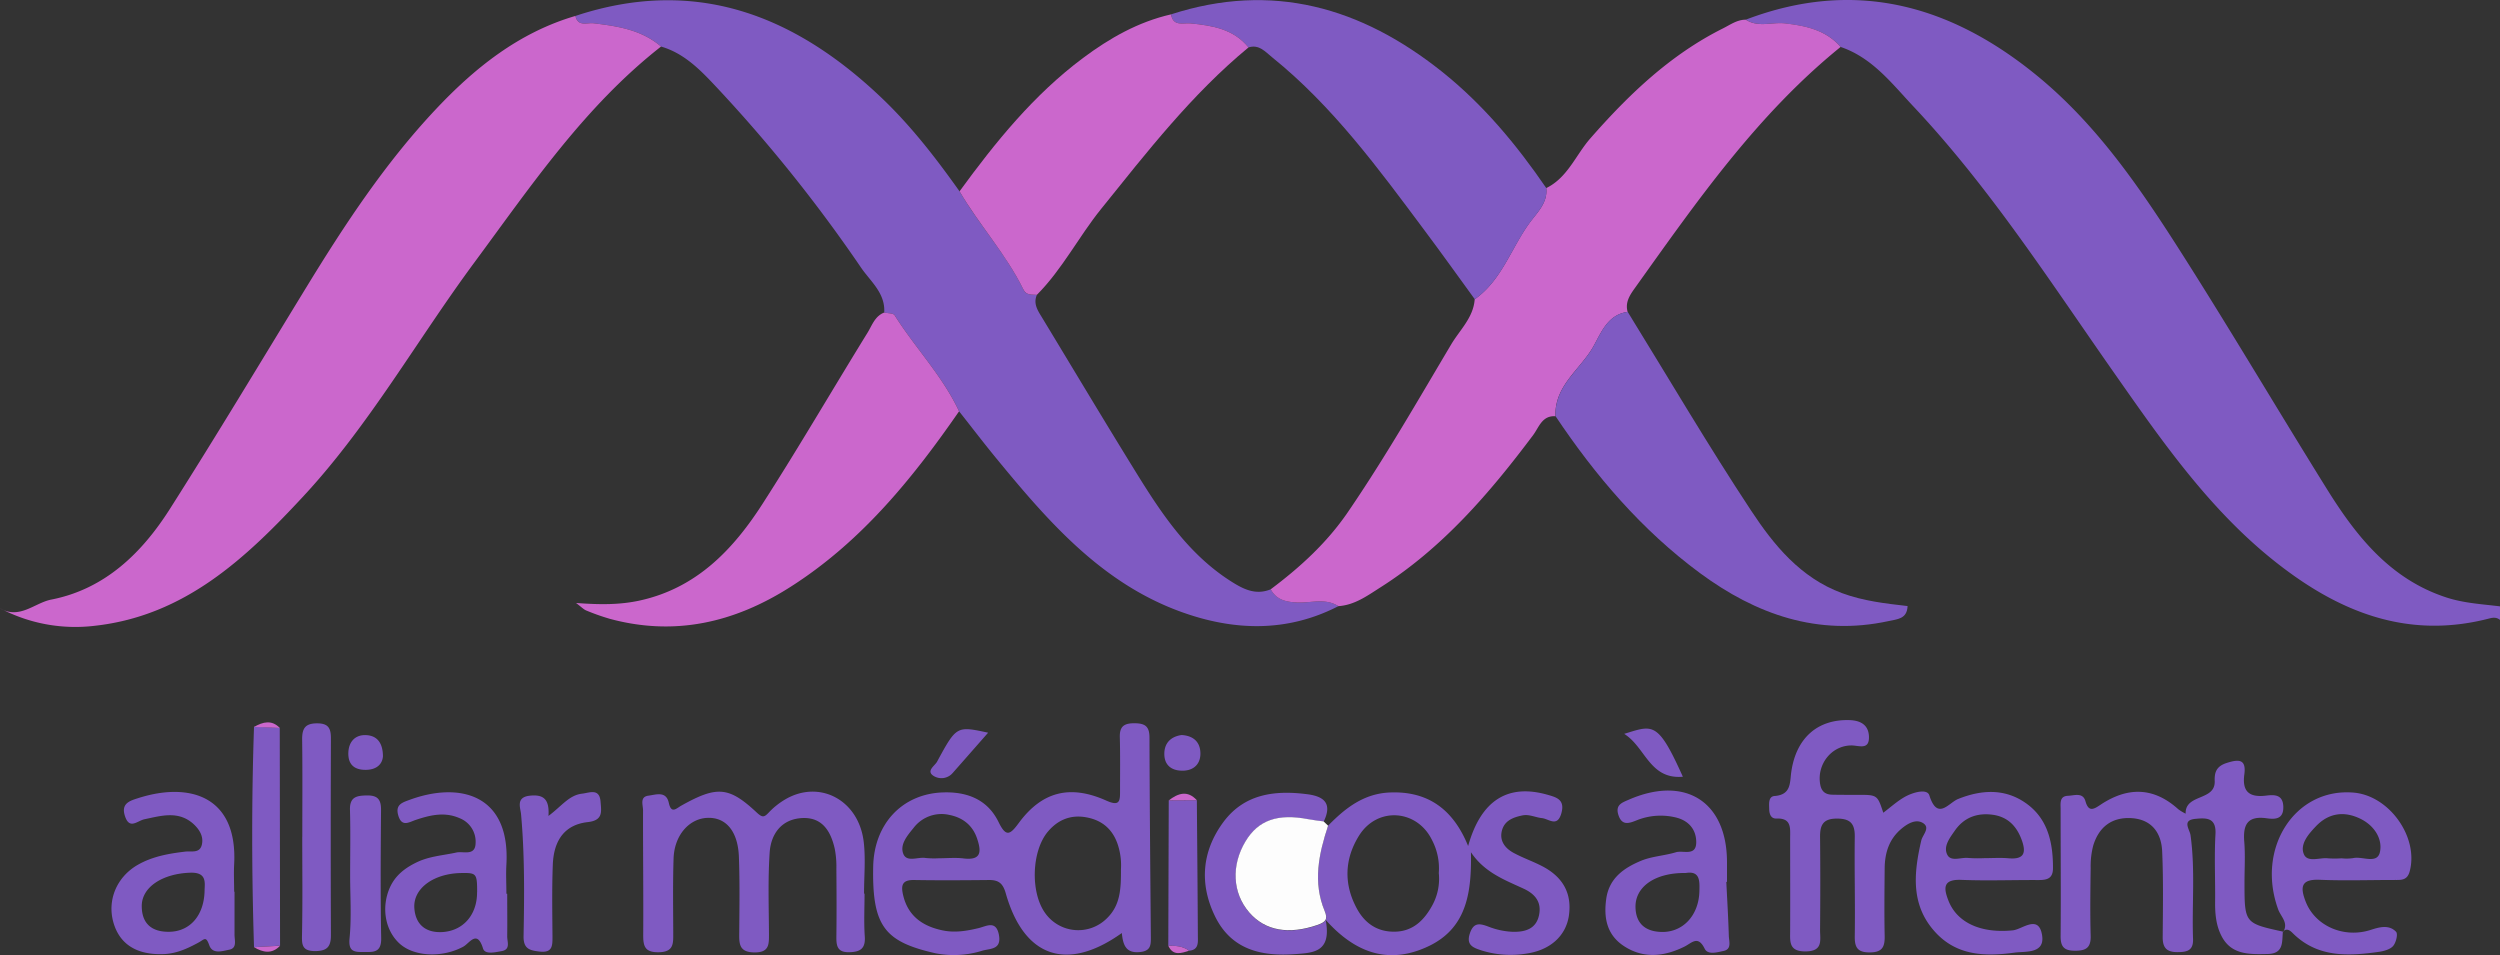 <svg xmlns="http://www.w3.org/2000/svg" viewBox="-0.213 0.356 855.421 326.824"><rect x="-0.213" y="0.356" width="855.421" height="326.824" fill="#333333" stroke="none"/><g fill="none"><path fill="#7F5AC2" d="M597.165 7.074c37.281-14.19 70.146-5.042 99.856 19.36 21.564 17.715 36.732 40.797 51.446 64.033 16.214 25.62 31.647 51.754 47.69 77.494 10.049 16.111 21.676 30.67 40.84 36.87 5.95 1.92 12.098 2.246 18.211 3v4.64c-1.106-.918-2.315-.858-3.627-.506-28.62 7.46-52.449-2.624-74.296-20.219-21.847-17.594-37.813-40.539-53.76-63.304-22.01-31.364-42.718-63.724-69.1-91.744-7.332-7.803-14.011-16.609-24.798-20.27-5.041-5.762-11.866-7.237-19.026-8.051-4.484-.549-9.192 1.475-13.436-1.303zM196.678 5.805c40.805-13.496 74.596-.506 104.357 27.652 10.29 9.723 18.907 20.86 27.078 32.368 6.765 11.54 15.93 21.53 21.856 33.61 1.003 2.059 2.898 1.664 4.613 1.801-1.347 3.087.36 5.47 1.826 7.889 10.658 17.594 21.213 35.257 32.025 52.757 8.943 14.474 18.323 28.595 33.311 37.856 4.158 2.572 8.086 4.201 12.861 2.255 1.964 3.584 5.145 4.33 8.995 4.518 4.707.24 9.663-1.629 14.147 1.252-17.62 9.072-35.797 8.471-53.795 1.964-27.206-9.844-45.443-30.868-63.132-52.38-4.39-5.334-8.574-10.83-12.861-16.249-5.642-12.09-15.031-21.693-22.054-32.874-.471-.754-2.34-.634-3.566-.926.42-6.662-4.725-10.675-7.914-15.348a511.653 511.653 0 00-50.049-62.378c-5.23-5.564-10.692-11.052-18.4-13.29-6.636-5.702-14.79-6.97-23.056-7.957-2.272-.274-5.36 1.27-6.242-2.52z"></path><path fill="#CB67CC" d="M196.678 5.805c.857 3.79 3.97 2.246 6.242 2.52 8.265.986 16.42 2.255 23.056 7.957-26.074 20.416-44.389 47.528-63.767 73.74-19.72 26.648-36.012 55.792-58.682 80.211-19.644 21.162-40.582 40.866-71.364 44.252a55.141 55.141 0 01-32.376-6.002c6.662 3.945 11.875-1.86 17.534-2.966 18.272-3.567 30.927-15.828 40.54-30.928 15.999-25.157 31.338-50.742 46.9-76.182 13.033-21.299 26.77-42.134 43.884-60.38 13.444-14.336 28.638-26.546 48.033-32.222zm261.044 201.958c-4.485-2.88-9.432-1.012-14.148-1.252-3.884-.188-7.03-.934-8.994-4.518 10.049-7.529 19.18-15.846 26.374-26.358 12.716-18.597 23.897-38.12 35.395-57.447 2.94-4.956 7.597-9.15 8.034-15.434 9.389-6.62 12.518-17.775 19.018-26.486 2.469-3.318 6.002-6.62 5.453-11.55 7.34-3.592 10.092-11.3 15.073-16.985 13.145-15.005 27.344-28.621 45.384-37.65 2.495-1.243 4.845-3 7.837-2.992 4.287 2.77 8.952.754 13.419 1.269 7.16.814 13.984 2.29 19.026 8.051-28.492 23.056-49.165 52.783-70.189 82.21-1.81 2.53-3.644 5.05-2.692 8.463-6.86.926-9.115 7.21-11.721 11.824-4.442 7.862-13.385 13.41-12.973 23.87-4.656-.282-5.642 3.833-7.717 6.56-14.834 19.78-30.859 38.43-52.003 51.892-4.51 2.863-8.909 6.156-14.576 6.533z"></path><path fill="#7F5AC2" d="M528.888 64.727c.532 4.93-2.984 8.231-5.453 11.55-6.5 8.711-9.629 19.866-19.018 26.486-5.727-7.863-11.37-15.786-17.2-23.571-15.777-21.153-31.382-42.503-52.157-59.24-2.324-1.869-4.442-4.51-8.077-3.37-5.145-6.31-12.356-7.476-19.798-8.222-2.572-.258-6.002 1.183-6.714-3.087 34.632-11.207 65.07-2.427 92.662 19.566 14.14 11.267 25.569 25.012 35.755 39.888z"></path><path fill="#CB67CC" d="M302.33 107.298c1.226.292 3.095.172 3.567.926 7.022 11.147 16.411 20.784 22.053 32.874-16.034 23.15-33.603 44.775-57.79 60.14-19.164 12.184-39.51 16.891-61.787 10.838a75.574 75.574 0 01-7.991-2.83c-.858-.343-1.544-1.097-3.49-2.572 8.309.626 15.108.643 21.899-.857 19.352-4.287 31.828-17.38 41.894-33.037 12.372-19.232 23.87-39.03 35.892-58.494 1.569-2.512 2.52-5.727 5.753-6.988z"></path><path fill="#7F5AC2" d="M532.035 142.753c-.412-10.46 8.574-16.008 12.973-23.87 2.572-4.614 4.844-10.899 11.72-11.825 13.994 22.688 27.507 45.701 42.195 67.951 7.794 11.816 16.883 23.022 31.133 28.295 7.271 2.693 14.8 3.55 22.439 4.425-.154 4.493-3.601 4.476-6.508 5.144-24.214 5.24-45.358-2.306-64.496-16.402-19.892-14.68-35.754-33.243-49.456-53.718z"></path><path fill="#CB67CC" d="M400.471 5.273c.738 4.287 4.167 2.83 6.714 3.087 7.442.746 14.679 1.912 19.798 8.222-19.438 16.051-34.786 35.84-50.468 55.313-7.666 9.518-13.23 20.578-21.933 29.341-1.715-.137-3.61.258-4.613-1.8-5.925-12.081-15.091-22.07-21.856-33.611 12.304-16.858 25.363-33.02 42.262-45.633 9.124-6.808 18.872-12.347 30.096-14.919z"></path><path fill="#7F5AC2" d="M454.215 282.882c5.856-6.002 12.192-10.983 21.092-11.36 13.23-.566 21.805 5.924 26.83 18.314 4.38-15.69 13.624-21.436 27.257-17.509 3.018.858 5.925 1.664 4.656 6.251-1.39 4.999-4.287 1.964-6.637 1.715-2.349-.249-4.381-1.423-6.799-.909-3.181.677-6.07 1.783-6.937 5.265-.866 3.48 1.166 6.002 4.039 7.545 3.155 1.715 6.593 2.89 9.783 4.553 6.86 3.575 10.29 9.097 9.097 17.037-1.054 6.86-6.43 11.704-14.516 12.861a33.44 33.44 0 01-15.28-1.054c-2.777-.926-5.435-1.715-4.08-5.822 1.311-3.987 3.49-3.43 6.524-2.29a25.534 25.534 0 008.232 1.715c3.987.069 7.88-.857 8.908-5.65.978-4.536-1.354-7.305-5.281-9.123-6.517-3.01-13.385-5.539-18.006-12.458.231 13.144-1.132 25.722-14.336 32.076-12.862 6.182-24.506 3.258-35.378-8.935 2.16 11.19-4.347 11.267-10.495 11.722-11.558.857-21.821-1.561-27.36-12.948-5.385-11.035-4.51-22.138 2.718-32.042 7.228-9.903 17.808-11.198 29.152-9.68 6.088.857 8.069 3.644 5.316 9.329-1.715-.249-3.524-.429-5.264-.763-10.452-1.998-17.089.325-21.436 7.554-4.965 8.24-4.484 17.671 1.235 24.316 5.487 6.38 13.59 7.666 23.262 4.347 2.94-1.011 3.72-1.989 2.572-4.775-4.133-9.93-2.04-19.653 1.132-29.282zm37.88 16.189a20.758 20.758 0 00-2.297-11.233c-5.145-10.589-18.752-11.532-24.985-1.56-5.008 8.008-5.282 16.642-.73 24.994 2.727 5.007 7.015 8.051 13.162 7.871 6.148-.18 9.87-4.021 12.562-8.883a18.958 18.958 0 002.289-11.19zm152.091-20.621c2.461-1.853 4.742-3.945 7.366-5.428 2.623-1.483 7.614-2.984 8.394-.523 2.77 8.78 6.585 2.572 9.826 1.252 8.189-3.284 16.291-3.644 23.545 1.663 7.254 5.308 8.96 13.41 8.935 22.002 0 3.661-2.161 4.081-5.068 4.064-8.763-.051-17.534.291-26.28-.06-6.38-.266-6.096 2.83-4.424 7.108 3.052 7.777 11.446 11.24 22.044 10.16 3.224-.334 8.806-5.556 9.99 1.612 1.062 6.483-5.651 5.522-9.304 6.002-9.586 1.312-19.275 1.252-26.717-6.447-9.02-9.338-7.949-20.51-5.308-31.905.472-2.007 3.293-4.433.454-6.054-2.263-1.286-4.895.103-7.056 1.87-4.373 3.575-5.874 8.325-5.925 13.718-.069 7.717-.154 15.434 0 23.15.094 3.894-.96 5.608-5.162 5.608-4.201 0-5.144-1.792-5.067-5.624.163-11.335-.146-22.67 0-34.006.06-4.733-1.818-6.242-6.44-6.156-4.62.086-5.478 2.52-5.435 6.405.111 10.563.094 21.127 0 31.725 0 3.43 1.114 7.262-4.93 7.314-5.737.05-5.334-3.242-5.308-6.989.043-10.563 0-21.127 0-31.724 0-3.43.566-6.963-4.725-6.757-1.894.069-2.418-1.603-2.443-3.292-.026-1.69-.369-4.288 1.92-4.425 5.728-.463 5.102-4.681 5.66-8.403 1.714-11.515 9.011-17.834 19.78-17.56 3.996.103 6.654 1.715 6.774 5.66.146 4.784-3.507 2.966-6.13 3.009-6.774.111-11.73 6.542-10.564 13.273.437 2.572 1.843 3.533 4.167 3.584 2.83.069 5.668.043 8.497.051 6.902-.008 6.902-.017 8.934 6.122zm34.4 15.545c2.83 0 5.668-.206 8.472.042 5.539.498 6.07-2.074 4.424-6.465-1.775-4.724-4.87-7.785-9.972-8.445-5.264-.686-9.689.977-12.775 5.359-1.715 2.47-4.099 5.427-2.65 8.325 1.235 2.487 4.673.858 7.117 1.106a45.1 45.1 0 005.384.078zm-294.938 25.611c-18.794 13.427-33.5 8.351-39.724-13.59-.995-3.499-2.521-4.579-5.788-4.545-8.497.086-16.985.146-25.474 0-4.124-.085-4.69 1.672-3.841 5.24 1.715 7.245 6.86 10.623 13.53 12.003 4.073.858 8.18.206 12.227-.771 2.752-.66 6.096-2.847 7.03 2.426.858 4.999-3.026 4.502-5.735 5.29a32.445 32.445 0 01-16.069.858c-17.311-3.927-21.633-9.235-21.238-29.59.283-14.748 9.972-24.865 23.665-25.423 8.308-.334 15.434 2.298 19.258 10.178 2.572 5.256 3.944 4.287 6.962.18 7.888-10.65 17.457-13.119 29.847-7.58 4.502 2.015 4.759.335 4.733-3.172 0-6.174.086-12.356-.077-18.52-.103-3.773 1.535-4.802 5.145-4.76 3.61.044 4.998 1.167 5.007 4.888.06 22.902.283 45.795.471 68.697 0 2.504-.222 4.287-3.566 4.682-5.085.608-5.977-2.564-6.363-6.491zm-.308-21.822a22.567 22.567 0 00-1.03-8.274c-1.765-5.462-5.495-8.574-10.983-9.517-5.23-.918-9.62.909-12.998 4.939-5.54 6.61-6.002 20.578-1.038 27.677a13.865 13.865 0 0021.436 1.767c4.441-4.425 4.647-10.032 4.613-16.592zm-62.267-3.755c2.804 0 5.65-.283 8.42.06 6.268.754 6.07-2.52 4.605-6.86-1.552-4.57-4.965-7.133-9.432-8.025a12.004 12.004 0 00-12.313 4.476c-2.1 2.572-4.724 5.642-3.49 8.814 1.175 3.035 5.017 1.003 7.64 1.44 1.52.147 3.047.178 4.57.095zm459.847 25.105c-.351 3.482.378 7.529-5.196 7.649-6.336.137-12.672.368-15.982-6.5-1.715-3.507-2.058-7.39-2.015-11.318.086-7.717-.309-15.476.12-23.15.326-5.745-3.112-5.634-6.86-5.273-4.75.445-1.954 3.575-1.671 5.616 1.646 11.798.446 23.656.857 35.48.146 4.064-2.135 4.502-5.402 4.502-3.66 0-5.007-1.535-4.981-5.145.077-9.783.248-19.584-.18-29.358-.283-6.268-3.55-10.864-10.384-11.327-6.834-.463-11.292 3.027-13.221 9.432a27.986 27.986 0 00-.858 7.63c-.103 7.718-.214 15.435 0 23.151.137 4.228-1.715 5.188-5.522 5.145-3.807-.043-4.793-1.603-4.758-5.102.12-14.43 0-28.852 0-43.283 0-2.006-.48-4.535 2.572-4.638 2.092-.069 5.05-1.27 5.933 1.886 1.046 3.713 2.761 2.778 4.99 1.286 9.26-6.225 18.212-6.293 26.76 1.432.79.585 1.635 1.094 2.522 1.518-.223-6.86 10.212-4.287 9.946-11.147-.129-3.224.737-5.144 4.193-6.233 4.15-1.32 6.645-1.235 5.942 3.952-.798 5.89 1.714 7.94 7.416 7.254 2.778-.334 5.857-.497 5.925 3.902.069 4.398-3.095 4.21-5.83 3.832-6.465-.857-7.992 2.255-7.537 7.983.377 4.604.086 9.26.086 13.899 0 14.044 0 14.044 13.135 16.917v.008zM295.608 306.11c0 4.887-.257 9.792.077 14.654.291 4.158-1.492 5.316-5.299 5.41-4.15.094-4.459-2.238-4.416-5.42.103-7.716.06-15.433 0-23.15.061-2.3-.129-4.6-.566-6.859-1.363-6.002-4.287-10.864-11.24-10.47-6.954.395-10.598 5.394-11.027 11.799-.609 9.217-.292 18.512-.232 27.763 0 3.61.163 6.474-5.033 6.405-5.05-.068-5.196-2.795-5.144-6.473.068-8.737.214-17.492-.112-26.229-.325-8.737-4.398-13.547-10.692-13.341-6.293.205-11.412 5.916-11.66 13.924-.275 8.48-.138 16.977-.112 25.466 0 3.498.257 6.516-4.965 6.593-4.921.078-5.333-2.246-5.307-6.122.086-14.147-.095-28.295-.06-42.442 0-1.81-1.218-4.63 1.86-5.016 2.513-.317 6.054-1.715 6.954 2.47.858 3.91 2.572 1.886 4.287.934 12.201-6.817 16.248-6.56 25.835 2.4 1.86 1.715 2.486 1.664 4.047 0a25.543 25.543 0 015.376-4.347c11.79-7.168 25.431-.102 27.146 14.362.686 5.83.111 11.807.111 17.723l.172-.034zm-215.575-.6v14.662c0 1.938.96 4.613-1.826 5.144-2.298.446-5.676 1.647-6.8-1.5-1.2-3.353-1.654-2.024-3.866-.857-3.516 1.912-7.297 3.66-11.593 3.85-9.174.394-15.185-3.216-17.354-10.821-2.17-7.606 1.097-15.563 8.351-19.721 5.016-2.873 10.59-3.85 16.248-4.519 2.144-.257 5.025.72 5.694-2.504.574-2.752-.858-5.024-2.804-6.859-5.145-4.742-11.095-2.907-16.831-1.715-2.495.523-5.145 3.679-6.697-1.054-1.492-4.45 1.784-5.3 4.767-6.243 17.312-5.461 33.86-.677 32.583 22.782-.163 3.079 0 6.182 0 9.27l.128.085zm-10.237-.858c.154-2.769.428-5.856-4.896-5.684-9.38.3-16.617 4.844-16.609 11.412 0 6.002 3.43 8.857 9.27 8.806 7.287-.026 12.217-5.693 12.235-14.5v-.034zm520.681-2.52c.309 6.147.678 12.304.858 18.46.068 1.886 1.046 4.562-1.792 5.145-2.127.445-5.376 1.449-6.457-.746-2.35-4.76-4.381-1.972-7.065-.66-6.8 3.31-13.813 4.15-20.527-.224-5.942-3.867-7.022-9.731-6.088-16.29 1.02-7.057 6.14-10.538 11.927-12.94 3.739-1.543 8.009-1.714 11.936-2.914 2.503-.738 7.04 1.569 6.919-3.67-.103-4.347-2.804-7.194-6.91-8.206a21.942 21.942 0 00-13.634 1.02c-2.684 1.072-4.913 1.715-6.088-1.886-1.174-3.601 1.424-4.287 3.85-5.367 19.112-8.163 33.208.857 33.303 21.307v6.936l-.232.035zm-13.924-3.061c-10.341-.146-17.312 4.63-17.149 11.738.129 5.607 3.43 8.265 8.823 8.428 7.4.223 12.861-5.676 13.041-13.976.095-3.507.223-7.03-4.715-6.19z"></path><path fill="#7F5AC2" d="M781.015 319.22c1.946-3.112-.858-5.264-1.715-7.717-7.605-20.92 5.736-41.654 25.826-39.939 12.252 1.046 22.293 15.271 19.189 26.915-.858 3.224-3.01 2.967-5.299 2.975-8.48 0-16.969.292-25.431-.06-6.345-.274-6.86 2.307-4.905 7.374 3.224 8.437 13.136 12.767 22.353 9.749 2.847-.926 6.234-1.87 8.617.677.695.738 0 3.713-1.037 4.88-1.038 1.165-3.113 1.714-4.827 1.971-10.632 1.5-21.102 2.024-29.582-6.482-.857-.857-1.989-1.715-3.275-.446l.086.103zm20.012-25.174c1.275.138 2.562.12 3.833-.051 3.19-.806 8.394 2.255 9.286-2.195.891-4.45-1.955-8.918-6.56-11.216-5.719-2.846-11.069-2.057-15.433 2.573-2.444 2.572-5.428 6.002-4.099 9.371 1.226 3.147 5.488 1.14 8.386 1.527 1.528.094 3.06.091 4.587-.009zm-627.688 12.116c0 4.878.06 9.757 0 14.636 0 1.852 1.2 4.467-1.904 4.999-2.186.377-5.693 1.286-6.37-.9-2.05-6.646-4.665-1.716-6.783-.61-7.074 3.825-16.728 3.482-21.736-1.037-5.007-4.519-6.362-12.441-3.352-19.215 1.895-4.227 5.307-6.79 9.363-8.711 4.287-2.024 8.9-2.273 13.402-3.267 2.332-.515 6.465 1.32 6.567-3.224a8.643 8.643 0 00-5.479-8.523c-5.093-2.246-10.057-1.072-14.996.592-2.358.789-4.802 2.572-6.002-1.578-1.02-3.635 1.303-4.339 3.858-5.273 17.149-6.328 34.512-1.912 33.157 22.096-.188 3.327 0 6.68 0 10.015h.275zm-10.29-.54c0-6.406-.222-6.629-5.47-6.543-9.389.163-16.48 5.239-16.017 12.004.369 5.3 3.541 8.36 9.158 8.214 7.356-.223 12.338-5.753 12.304-13.633l.025-.043zm-59.822-18.942c0-11.069.094-22.147-.052-33.225-.043-3.78.952-5.624 5.196-5.59 3.996 0 4.656 1.946 4.648 5.273-.086 22.402-.086 44.81 0 67.223 0 3.935-1.304 5.401-5.385 5.427-4.673 0-4.579-2.35-4.502-5.882.223-11.07.078-22.147.078-33.225h.017zm84.225-7.133c4.579-3.43 7.082-7.125 11.498-7.623 2.572-.3 6.002-1.98 6.336 2.813.258 3.37.918 6.319-4.407 6.92-7.674.857-11.6 6.001-11.935 14.507-.326 8.231-.172 16.48-.112 24.72 0 3.12 0 5.564-4.433 5.067-3.592-.403-5.547-1.046-5.461-5.359.257-13.873.394-27.746-.858-41.602-.206-2.264-1.886-5.865 3.035-6.38 4.536-.48 6.757 1.115 6.337 6.937zM86.704 324.459c-.797-25.148-.857-50.288 0-75.454l8.806.412.103 74.51-8.909.532zm32.891-24.694c0-7.434.154-14.868-.06-22.293-.12-4.407 2.23-4.887 5.796-4.939 3.747-.06 4.87 1.45 4.836 5.008-.12 14.576-.223 29.212.052 43.823.094 5.427-3.182 4.673-6.525 4.733-3.344.06-4.708-.703-4.288-4.819.686-7.108.189-14.336.189-21.513zm289.716-25.595c.12 15.435.266 30.868.343 46.302 0 2.22.438 4.887-3.01 5.196-2.109-1.62-4.595-1.715-7.107-1.715l.154-49.73 9.62-.052zm166.299-8.042c-11.413.986-12.76-10.092-20.082-14.67 9.844-3.001 11.464-4.528 20.081 14.67zm-237.722-15.065c-4.219 4.802-8.189 9.338-12.185 13.856a5.067 5.067 0 01-6.353 1.003c-2.881-1.714.291-3.498 1.08-4.956 6.645-12.26 6.697-12.226 17.458-9.903zm66.193.797c4.013.224 6.37 2.35 6.448 6.183.077 3.498-2.032 5.796-5.6 6.002-3.755.197-6.661-1.458-6.747-5.54-.077-3.763 2.092-6.104 5.899-6.644zm-273.262 7.246c-.172 2.572-1.99 4.57-5.676 4.664-3.996.103-6.303-1.715-6.165-5.882.12-3.524 2.109-5.95 5.607-6.002 3.739-.017 6.182 2.101 6.234 7.22z"></path><path fill="#CB67CC" d="M409.311 274.17l-9.62.052c3.198-2.435 6.396-3.575 9.62-.051zm-9.774 49.783c2.512 0 4.998.103 7.108 1.715-2.718.857-5.47 1.86-7.108-1.715zm-312.833.506l8.934-.506c-2.829 2.958-5.847 2.332-8.934.506zm8.832-75.016l-8.806-.369c3.027-1.715 6.002-2.52 8.806.369z"></path><path fill="#FDFDFD" d="M454.215 282.882c-3.173 9.63-5.265 19.318-1.166 29.213 1.157 2.787.377 3.764-2.573 4.776-9.671 3.318-17.774 2.032-23.262-4.347-5.719-6.645-6.199-16.077-1.234-24.317 4.355-7.228 10.992-9.552 21.435-7.554 1.715.334 3.507.514 5.265.763l1.535 1.466z"></path></g></svg>